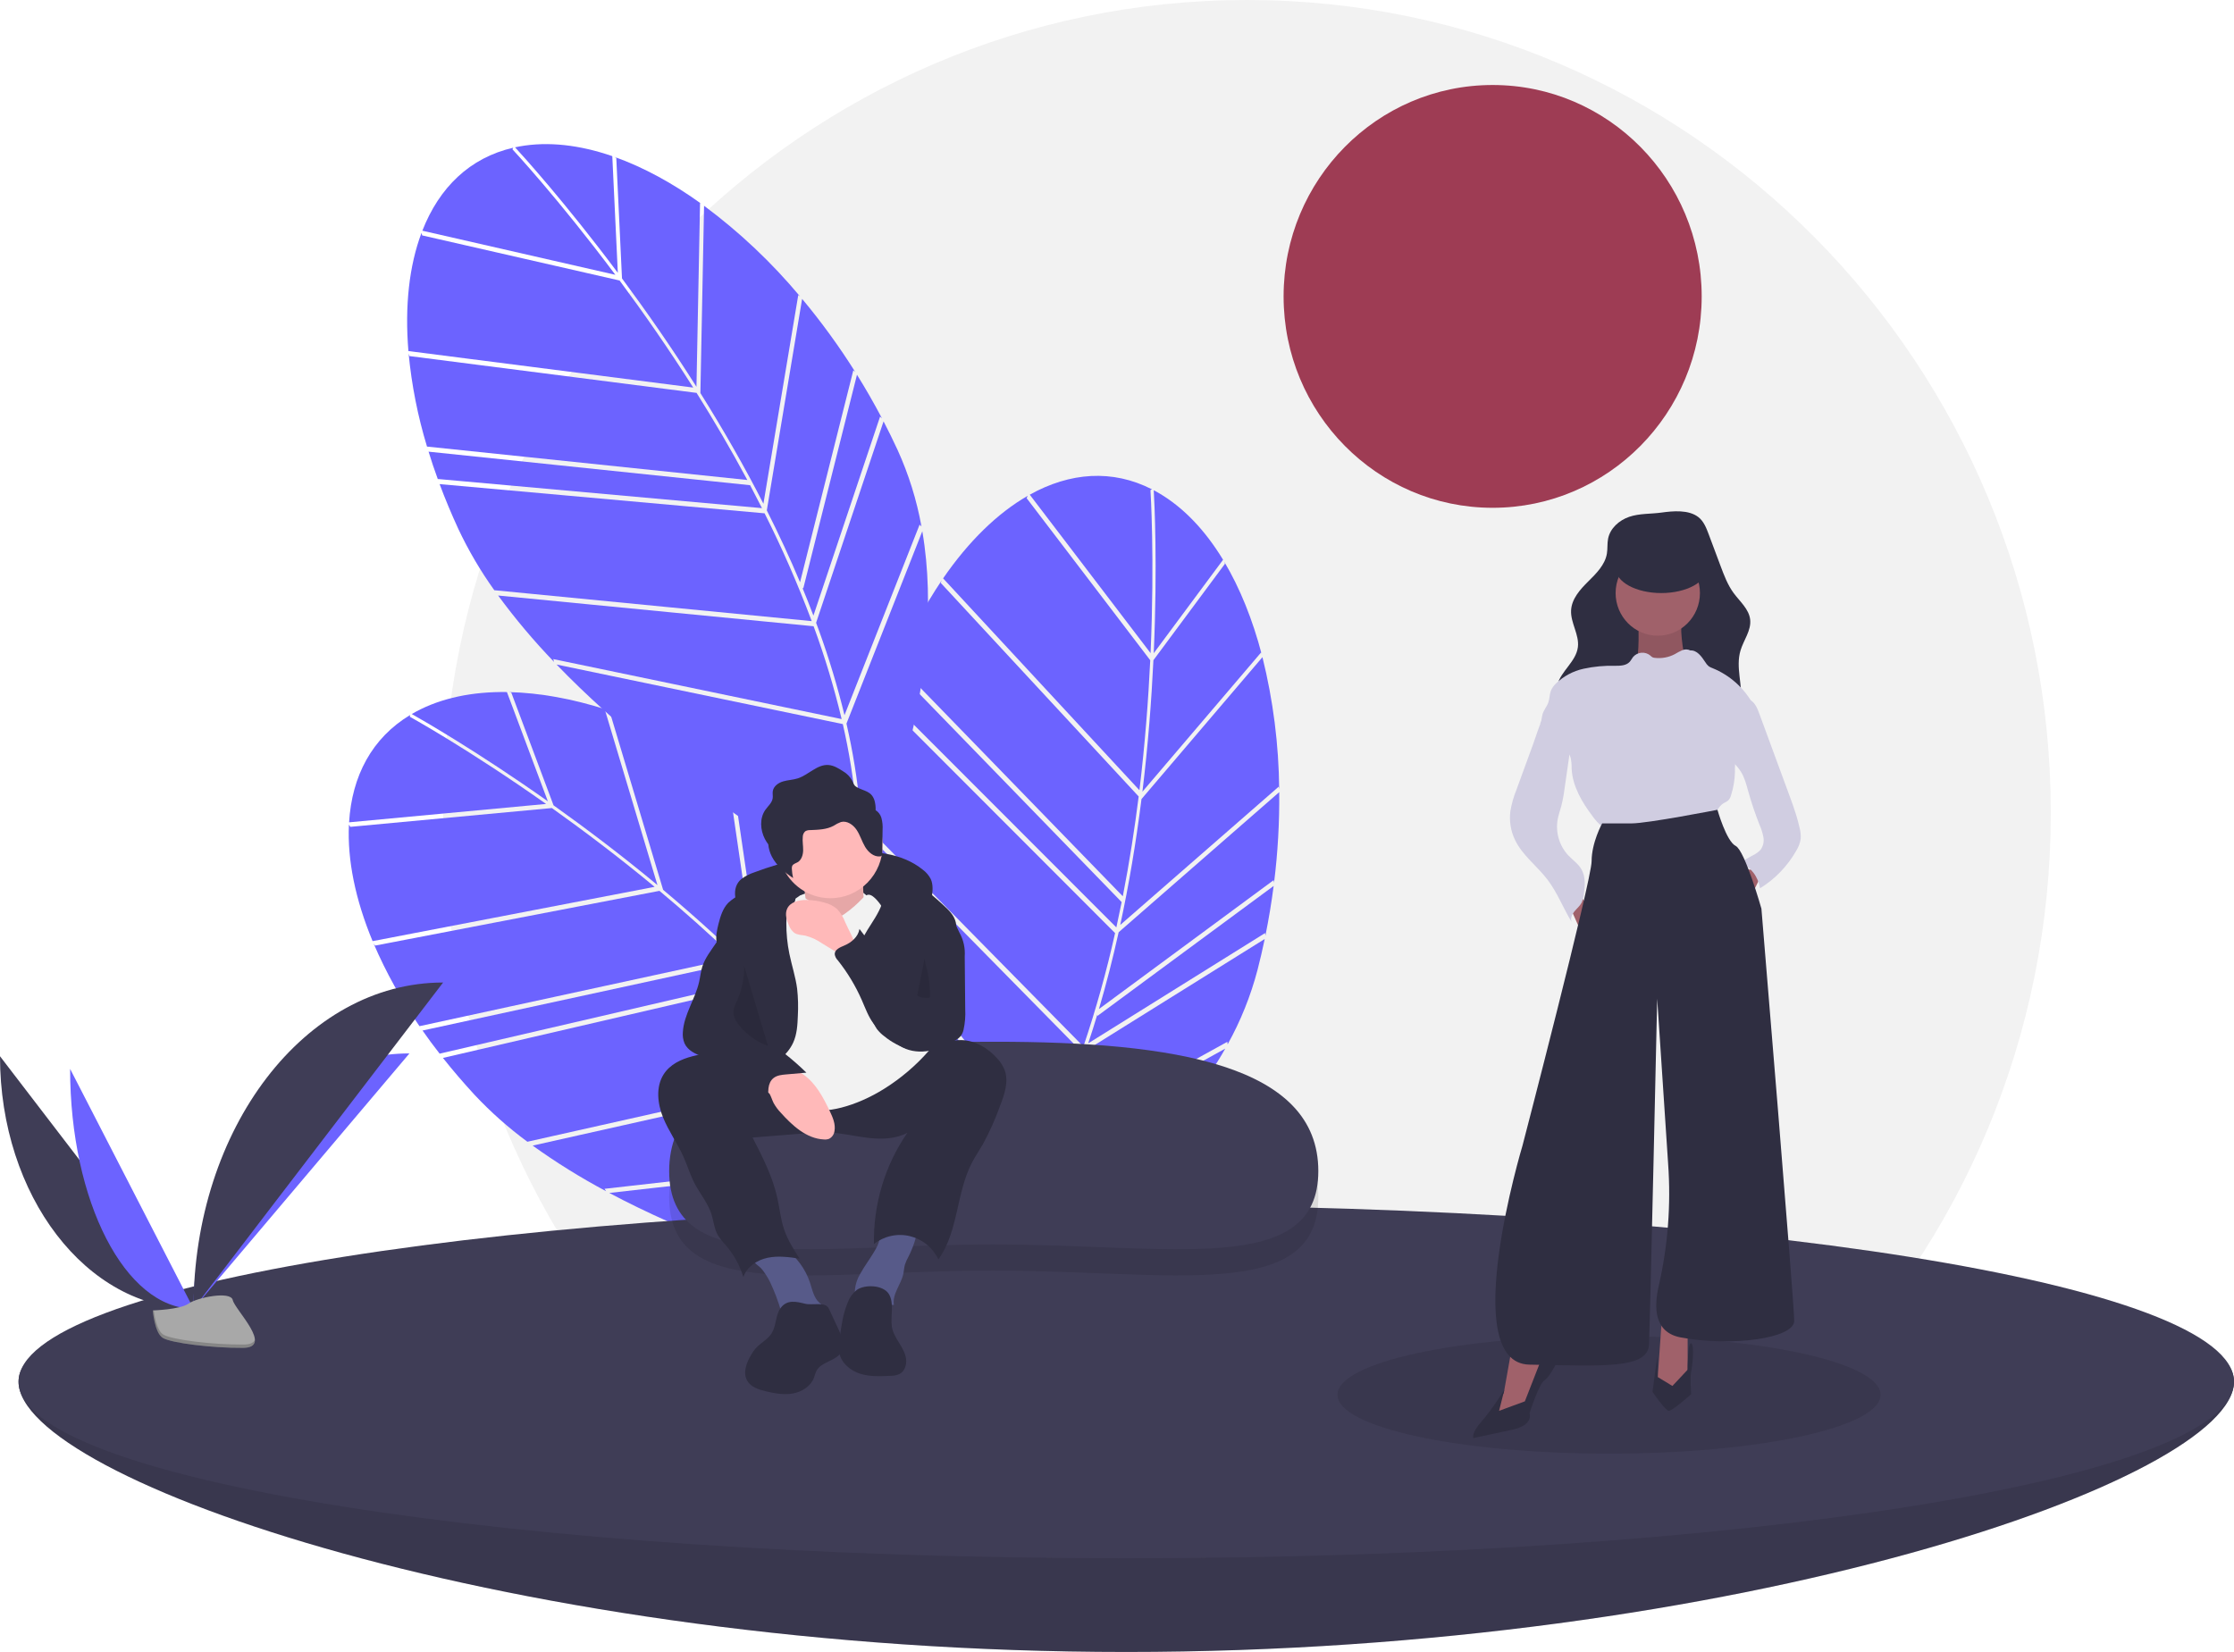 <svg width="384" height="284" viewBox="0 0 384 284" fill="none" xmlns="http://www.w3.org/2000/svg">
<g clip-path="url(#clip0_839_4115)">
<path d="M214.338 279.504C290.649 279.504 352.512 216.935 352.512 139.752C352.512 62.569 290.649 0 214.338 0C138.027 0 76.164 62.569 76.164 139.752C76.164 216.935 138.027 279.504 214.338 279.504Z" fill="#F2F2F2"/>
<path d="M256.569 87.299C276.414 87.299 292.501 71.027 292.501 50.956C292.501 30.884 276.414 14.613 256.569 14.613C236.724 14.613 220.636 30.884 220.636 50.956C220.636 71.027 236.724 87.299 256.569 87.299Z" fill="#9E3C54"/>
<path d="M105.932 27.157L106.914 47.868C110.986 53.36 115.378 59.645 119.713 66.495L120.332 34.899L120.673 35.12C115.659 31.497 110.562 28.725 105.591 26.965L105.932 27.157Z" fill="#6C63FF"/>
<path d="M106.198 46.906L105.247 26.844C99.664 24.918 94.247 24.279 89.295 25.173C89.038 25.219 88.784 25.273 88.532 25.327C89.79 26.692 97.122 34.755 106.198 46.906Z" fill="#6C63FF"/>
<path d="M151.278 71.614L151.608 71.932C150.255 69.358 148.82 66.856 147.305 64.424L138.072 101.169L137.916 101.03C138.583 102.642 139.218 104.243 139.82 105.833L151.278 71.614Z" fill="#6C63FF"/>
<path d="M137.213 50.724L137.553 50.999C132.671 45.149 127.122 39.905 121.021 35.375L120.39 67.573C124.424 74.012 128.035 80.354 131.225 86.599L137.213 50.724Z" fill="#6C63FF"/>
<path d="M70.236 60.776C70.755 66.203 71.814 71.564 73.398 76.775L128.457 82.519C125.583 77.158 122.616 72.128 119.735 67.544L70.376 61.214L70.236 60.776Z" fill="#6C63FF"/>
<path d="M75.401 82.785L75.253 82.348L130.978 87.358C130.305 86.026 129.624 84.712 128.936 83.415L73.674 77.65L73.528 77.212C74.085 79.049 74.71 80.907 75.401 82.785Z" fill="#6C63FF"/>
<path d="M146.678 63.658L147.013 63.957C144.25 59.562 141.197 55.361 137.875 51.382L131.806 87.743C133.91 91.919 135.815 96.037 137.521 100.097L146.678 63.658Z" fill="#6C63FF"/>
<path d="M145.499 124.397C147.714 134.09 148.553 143.255 147.999 151.791C151.115 145.075 162.966 117.255 158.536 91.327L145.499 124.397Z" fill="#6C63FF"/>
<path d="M85.624 102.381C88.573 106.398 91.784 110.211 95.237 113.793L95.102 113.308L144.671 123.622C143.381 118.209 141.772 112.88 139.851 107.662L85.624 102.381Z" fill="#6C63FF"/>
<path d="M105.771 47.244C95.947 34.1 88.196 25.792 88.085 25.673L88.212 25.396C80.758 27.108 75.494 32.238 72.598 39.663L105.771 47.244Z" fill="#6C63FF"/>
<path d="M140.279 107.066C140.462 107.56 140.648 108.056 140.825 108.548C142.527 113.265 143.974 118.072 145.16 122.949L158.073 90.192L158.389 90.511C157.571 85.953 156.186 81.518 154.266 77.312C153.504 75.663 152.707 74.039 151.874 72.439L140.279 107.066Z" fill="#6C63FF"/>
<path d="M119.158 66.631C114.868 59.862 110.525 53.652 106.501 48.224L72.567 40.469L72.452 40.036C70.334 45.678 69.559 52.61 70.201 60.352L119.158 66.631Z" fill="#6C63FF"/>
<path d="M144.872 124.482L95.665 114.244C116.363 135.733 145.319 152.213 147.167 153.255C148.03 143.787 147.052 134.062 144.872 124.482Z" fill="#6C63FF"/>
<path d="M139.503 106.78L139.514 106.747C137.148 100.439 134.448 94.263 131.425 88.248L75.563 83.226C76.512 85.766 77.584 88.334 78.779 90.928C80.52 94.624 82.591 98.153 84.965 101.468L139.503 106.78Z" fill="#6C63FF"/>
<path d="M210.562 96.916L198.258 113.501C197.93 120.357 197.35 128.031 196.369 136.103L216.77 112.168L216.894 112.558C215.317 106.533 213.139 101.11 210.42 96.548L210.562 96.916Z" fill="#6C63FF"/>
<path d="M198.313 112.298L210.232 96.233C207.146 91.148 203.377 87.161 199 84.655C198.772 84.525 198.543 84.403 198.315 84.281C198.423 86.144 198.985 97.084 198.313 112.298Z" fill="#6C63FF"/>
<path d="M217.452 160.409L217.505 160.866C218.086 158.011 218.56 155.158 218.925 152.308L188.643 174.652L188.61 174.444C188.108 176.116 187.587 177.759 187.048 179.372L217.452 160.409Z" fill="#6C63FF"/>
<path d="M219.792 135.246L219.88 135.677C219.81 128.023 218.843 120.404 217 112.979L196.21 137.37C195.256 144.932 194.039 152.146 192.557 159.014L219.792 135.246Z" fill="#6C63FF"/>
<path d="M161.868 99.781C158.845 104.296 156.281 109.108 154.215 114.143L192.998 154.086C194.165 148.103 195.052 142.315 195.724 136.926L161.7 100.209L161.868 99.781Z" fill="#6C63FF"/>
<path d="M151.968 120.064L152.129 119.632L191.889 159.438C192.21 157.978 192.514 156.527 192.802 155.085L153.875 114.995L154.039 114.564C153.31 116.338 152.619 118.171 151.968 120.064Z" fill="#6C63FF"/>
<path d="M218.925 151.313L218.995 151.76C219.639 146.592 219.937 141.387 219.887 136.18L192.284 160.269C191.27 164.843 190.14 169.244 188.895 173.471L218.925 151.313Z" fill="#6C63FF"/>
<path d="M179.715 197.333C175.308 206.228 170.175 213.828 164.365 220.044C171 216.882 197.672 203.1 210.61 180.273L179.715 197.333Z" fill="#6C63FF"/>
<path d="M147.483 141.751C147.221 146.748 147.29 151.756 147.69 156.742L147.893 156.282L179.566 196.202C181.986 191.202 184.107 186.059 185.918 180.801L147.483 141.751Z" fill="#6C63FF"/>
<path d="M197.77 112.282C198.493 95.822 197.762 84.423 197.751 84.26L198.024 84.129C191.204 80.638 183.915 81.194 177.002 85.044L197.77 112.282Z" fill="#6C63FF"/>
<path d="M186.624 180.618C186.453 181.117 186.284 181.619 186.109 182.112C184.446 186.843 182.529 191.479 180.367 195.999L210.97 179.1L211.011 179.55C213.256 175.512 214.986 171.203 216.159 166.725C216.613 164.963 217.023 163.198 217.39 161.429L186.624 180.618Z" fill="#6C63FF"/>
<path d="M195.856 135.85C196.82 127.869 197.391 120.285 197.714 113.508L176.469 85.645L176.654 85.237C171.464 88.216 166.497 93.055 162.109 99.432L195.856 135.85Z" fill="#6C63FF"/>
<path d="M179.178 196.995L147.737 157.366C150.126 187.268 162.035 218.641 162.802 220.636C169.436 213.9 174.816 205.779 179.178 196.995Z" fill="#6C63FF"/>
<path d="M186.206 179.897L186.235 179.879C188.391 173.494 190.206 166.996 191.671 160.413L151.814 120.509C150.943 123.077 150.149 125.746 149.434 128.515C148.444 132.485 147.814 136.538 147.552 140.624L186.206 179.897Z" fill="#6C63FF"/>
<path d="M87.882 119.058L95.146 138.447C100.696 142.398 106.794 147.002 113.01 152.161L103.943 121.919L104.335 122.022C98.459 120.144 92.764 119.102 87.499 118.982L87.882 119.058Z" fill="#6C63FF"/>
<path d="M94.171 137.756L87.135 118.974C81.237 118.888 75.89 119.974 71.454 122.371C71.223 122.496 70.999 122.626 70.775 122.757C72.389 123.662 81.826 129.037 94.171 137.756Z" fill="#6C63FF"/>
<path d="M144.594 147.161L145.005 147.36C142.932 145.335 140.803 143.404 138.618 141.565L141.067 179.397L140.876 179.314C142.003 180.638 143.096 181.962 144.155 183.286L144.594 147.161Z" fill="#6C63FF"/>
<path d="M124.833 131.691L125.241 131.847C118.811 127.809 111.93 124.557 104.744 122.156L113.983 152.975C119.788 157.837 125.161 162.74 130.103 167.682L124.833 131.691Z" fill="#6C63FF"/>
<path d="M64.209 162.19C66.36 167.189 69.006 171.956 72.105 176.417L126.223 164.666C121.852 160.467 117.493 156.611 113.352 153.152L64.475 162.563L64.209 162.19Z" fill="#6C63FF"/>
<path d="M75.847 181.506L75.573 181.137L130.1 168.48C129.052 167.424 128.003 166.387 126.953 165.369L72.635 177.163L72.363 176.792C73.454 178.365 74.615 179.936 75.847 181.506Z" fill="#6C63FF"/>
<path d="M137.787 141.033L138.197 141.212C134.227 137.897 130.039 134.855 125.664 132.11L131.005 168.587C134.281 171.902 137.352 175.223 140.215 178.55L137.787 141.033Z" fill="#6C63FF"/>
<path d="M155.229 199.167C160.297 207.692 163.896 216.146 165.978 224.437C166.889 217.076 169.658 186.913 157.521 163.64L155.229 199.167Z" fill="#6C63FF"/>
<path d="M91.558 196.947C95.59 199.845 99.809 202.467 104.187 204.795L103.911 204.375L154.204 198.688C151.324 193.944 148.165 189.378 144.744 185.017L91.558 196.947Z" fill="#6C63FF"/>
<path d="M93.867 138.211C80.508 128.782 70.598 123.304 70.455 123.226L70.492 122.923C63.926 126.881 60.488 133.405 60.003 141.372L93.867 138.211Z" fill="#6C63FF"/>
<path d="M144.968 184.316C145.293 184.729 145.621 185.142 145.94 185.555C149 189.508 151.846 193.628 154.464 197.894L156.734 162.704L157.132 162.91C154.961 158.831 152.288 155.046 149.177 151.646C147.949 150.316 146.694 149.02 145.413 147.76L144.968 184.316Z" fill="#6C63FF"/>
<path d="M112.525 152.464C106.376 147.367 100.348 142.82 94.862 138.916L60.22 142.149L59.978 141.773C59.688 147.801 61.07 154.636 64.046 161.798L112.525 152.464Z" fill="#6C63FF"/>
<path d="M154.658 199.443L104.733 205.089C130.984 219.056 163.559 225.676 165.635 226.089C163.561 216.816 159.659 207.873 154.658 199.443Z" fill="#6C63FF"/>
<path d="M144.142 184.287L144.143 184.252C139.965 178.992 135.51 173.963 130.797 169.188L76.136 181.875C77.814 183.994 79.618 186.101 81.548 188.195C84.333 191.166 87.381 193.874 90.653 196.285L144.142 184.287Z" fill="#6C63FF"/>
<path d="M384 237.541C384 254.302 298.752 284 193.594 284C88.436 284 3.189 254.302 3.189 237.541C3.189 220.78 88.436 223.304 193.594 223.304C298.752 223.304 384 220.78 384 237.541Z" fill="#3F3D56"/>
<path opacity="0.1" d="M384 237.541C384 254.302 298.752 284 193.594 284C88.436 284 3.189 254.302 3.189 237.541C3.189 220.78 88.436 223.304 193.594 223.304C298.752 223.304 384 220.78 384 237.541Z" fill="black"/>
<path d="M193.594 267.889C298.752 267.889 384 254.302 384 237.541C384 220.78 298.752 207.193 193.594 207.193C88.436 207.193 3.189 220.78 3.189 237.541C3.189 254.302 88.436 267.889 193.594 267.889Z" fill="#3F3D56"/>
<path opacity="0.1" d="M226.605 205.82C226.605 224.081 201.44 218.433 170.627 218.433C139.815 218.433 115.023 224.081 115.023 205.82C115.023 187.56 140.185 183.588 170.998 183.588C201.81 183.588 226.605 187.56 226.605 205.82Z" fill="black"/>
<path d="M226.605 201.325C226.605 219.585 201.44 213.937 170.627 213.937C139.815 213.937 115.023 219.585 115.023 201.325C115.023 183.064 140.185 179.093 170.998 179.093C201.81 179.093 226.605 183.064 226.605 201.325Z" fill="#3F3D56"/>
<path d="M127.482 151.079C128.16 150.591 128.908 150.212 129.7 149.954C134.721 148.065 139.982 146.906 145.326 146.514C149.972 146.181 155.008 146.577 158.637 149.53C159.201 149.949 159.663 150.493 159.987 151.121C160.443 152.118 160.305 153.276 160.157 154.364C160.124 154.786 160.019 155.199 159.846 155.585C159.358 156.525 158.156 156.855 157.111 156.742C156.067 156.629 155.087 156.182 154.057 155.975C153.42 155.863 152.775 155.796 152.128 155.776L145.668 155.422C141.65 155.202 137.58 154.986 133.64 155.806C132.426 156.027 131.254 156.435 130.164 157.017C129.264 157.528 128.658 158.262 127.823 157.318C126.356 155.659 125.544 152.611 127.482 151.079Z" fill="#2F2E41"/>
<path d="M137.493 153.969C137.493 153.969 146.182 150.029 149.478 154.575C152.774 159.121 147.681 157.302 147.681 157.302L141.988 159.121L135.695 157.908L137.493 153.969Z" fill="#F2F2F2"/>
<path d="M137.943 151.09C137.943 151.09 139.141 156.848 138.242 158.363C137.343 159.878 143.336 162 143.336 162L149.029 159.575C149.029 159.575 147.531 150.181 149.029 148.362L137.943 151.09Z" fill="#FFB9B9"/>
<path opacity="0.1" d="M137.943 151.09C137.943 151.09 139.141 156.848 138.242 158.363C137.343 159.878 143.336 162 143.336 162L149.029 159.575C149.029 159.575 147.531 150.181 149.029 148.362L137.943 151.09Z" fill="black"/>
<path d="M132.328 220.327C133.134 222.016 133.796 223.772 134.308 225.575C134.316 225.634 134.337 225.692 134.369 225.742C134.401 225.793 134.443 225.837 134.492 225.87C134.542 225.903 134.598 225.926 134.656 225.936C134.715 225.946 134.775 225.943 134.832 225.928L140.162 225.922C140.82 225.921 141.702 225.707 141.695 225.042C141.691 224.575 141.218 224.283 140.867 223.98C139.891 223.138 139.637 221.75 139.233 220.518C138.448 218.147 136.934 216.091 134.913 214.65C134.64 214.433 134.325 214.276 133.989 214.188C133.651 214.139 133.307 214.157 132.977 214.244C132.041 214.435 128.547 215.088 129.207 216.464C129.492 217.057 130.545 217.674 130.986 218.227C131.501 218.881 131.95 219.584 132.328 220.327Z" fill="#575A89"/>
<path d="M150.861 214.074C150.673 214.474 150.464 214.863 150.235 215.239C149.463 216.527 148.551 217.729 147.832 219.048C147.348 219.854 147.048 220.76 146.957 221.698C146.916 222.168 146.987 222.64 147.164 223.076C147.341 223.512 147.619 223.898 147.974 224.203C148.748 224.797 149.808 224.824 150.77 224.686C151.732 224.548 152.687 224.269 153.656 224.342C153.329 222.473 154.888 220.828 155.278 218.972C155.387 218.451 155.403 217.91 155.55 217.398C155.708 216.93 155.91 216.478 156.153 216.049C156.929 214.52 157.478 212.884 157.781 211.193C157.818 210.988 153.043 210.955 152.595 211.053C151.198 211.358 151.402 212.902 150.861 214.074Z" fill="#575A89"/>
<path d="M114.063 184.713C112.7 186.871 113.014 189.73 113.971 192.1C114.929 194.469 116.452 196.565 117.495 198.897C118.16 200.384 118.626 201.961 119.374 203.407C120.301 205.198 121.655 206.776 122.277 208.696C122.673 209.921 122.764 211.262 123.407 212.375C123.795 212.969 124.238 213.525 124.73 214.035C126.114 215.639 127.152 217.515 127.78 219.546C128.367 217.777 130.125 216.617 131.931 216.235C133.736 215.852 135.607 216.112 137.434 216.373C136.415 214.777 135.386 213.16 134.779 211.362C134.191 209.623 134.018 207.773 133.622 205.979C132.811 202.301 131.077 198.908 129.361 195.563L138.182 194.855C139.621 194.709 141.069 194.654 142.515 194.692C144.792 194.801 147.022 195.365 149.286 195.626C151.551 195.887 153.947 195.819 155.965 194.748C152.106 200.348 150.096 207.038 150.223 213.863C151.085 213.187 152.086 212.715 153.153 212.481C154.219 212.247 155.323 212.257 156.385 212.51C157.447 212.764 158.44 213.254 159.29 213.946C160.14 214.637 160.827 215.512 161.299 216.507C164.756 211.729 164.345 205.078 167.084 199.847C167.647 198.771 168.338 197.769 168.945 196.718C170.094 194.608 171.077 192.41 171.886 190.145C172.653 188.163 173.424 185.957 172.69 183.963C172.384 183.207 171.94 182.516 171.38 181.927C169.8 180.164 167.6 178.861 165.249 178.807C161.639 178.723 158.656 181.43 155.49 183.185C151.709 185.217 147.433 186.114 143.165 185.77C138.816 185.458 134.661 184.018 130.517 182.75C128.444 182.086 126.337 181.536 124.205 181.103C122.427 180.766 120.735 181.139 118.984 181.599C117.077 182.099 115.16 182.977 114.063 184.713Z" fill="#2F2E41"/>
<path d="M151.726 145.331C151.724 147.742 150.776 150.053 149.091 151.758C147.405 153.463 145.12 154.421 142.737 154.423C142.201 154.424 141.666 154.375 141.14 154.278C139.457 153.97 137.897 153.184 136.64 152.012C135.384 150.839 134.485 149.328 134.047 147.657C133.61 145.985 133.653 144.222 134.171 142.575C134.69 140.927 135.662 139.463 136.974 138.355C138.285 137.246 139.883 136.539 141.578 136.316C143.273 136.093 144.996 136.363 146.544 137.096C148.093 137.828 149.403 138.992 150.321 140.451C151.238 141.909 151.726 143.602 151.726 145.331Z" fill="#FFB9B9"/>
<path d="M137.493 153.968C137.493 153.968 139.141 154.726 139.74 155.332C140.34 155.938 142.137 159.272 145.134 157.151C148.13 155.029 148.43 153.817 149.329 153.817C150.227 153.817 151.426 155.635 151.426 155.635L159.666 180.637C157.445 183.173 154.871 185.368 152.025 187.153C147.231 190.184 141.538 191.699 138.841 190.487C136.145 189.274 131.051 188.365 130.152 185.941C129.253 183.516 127.755 176.243 127.755 176.243L131.95 157.757L137.493 153.968Z" fill="#F2F2F2"/>
<path d="M136.336 179.255C136.989 177.828 137.084 176.213 137.14 174.641C137.228 173.084 137.187 171.523 137.018 169.973C136.752 167.946 136.099 165.993 135.687 163.991C135.326 162.235 135.15 160.445 135.163 158.652C135.169 157.834 135.228 156.972 135.669 156.286C135.976 155.807 136.457 155.436 136.65 154.9C137.026 153.847 136.095 152.745 135.075 152.312C133.832 151.84 132.472 151.785 131.196 152.154C129.93 152.524 128.707 153.03 127.547 153.664C126.671 154.042 125.865 154.569 125.164 155.222C124.234 156.196 123.825 157.552 123.494 158.863C123.23 159.913 122.995 161.008 123.196 162.073C123.523 163.801 124.916 165.101 125.658 166.692C126.521 168.539 126.462 170.693 126.119 172.706C125.777 174.719 125.168 176.688 124.98 178.722C124.792 180.757 125.08 182.943 126.341 184.54C126.854 185.191 128.247 186.733 129.187 186.559C129.926 186.422 130.996 184.777 131.591 184.256C133.31 182.751 135.349 181.411 136.336 179.255Z" fill="#2F2E41"/>
<path d="M152.035 152.98C152.061 154.671 151.324 156.277 150.458 157.723C149.592 159.168 148.574 160.536 147.936 162.098C147.143 164.054 146.981 166.213 147.473 168.267C147.656 168.967 147.877 169.656 148.134 170.331L149.776 174.886C149.997 175.602 150.317 176.283 150.728 176.908C151.099 177.386 151.534 177.81 152.022 178.166C153.269 179.185 154.704 179.942 156.243 180.394C157.793 180.842 159.447 180.747 160.937 180.123C161.095 173.949 162.076 167.824 163.853 161.915C164.181 160.824 164.54 159.675 164.287 158.564C164.003 157.32 163.015 156.385 162.075 155.532C159.202 152.922 156.042 150.181 152.196 149.829C149.97 149.625 152.016 151.758 152.035 152.98Z" fill="#2F2E41"/>
<path d="M132.372 188.215C132.599 188.666 132.741 189.158 132.967 189.61C133.299 190.217 133.71 190.776 134.189 191.273C136.193 193.52 138.642 195.758 141.63 195.893C141.927 195.922 142.226 195.883 142.507 195.782C142.76 195.651 142.977 195.46 143.14 195.224C143.302 194.989 143.406 194.717 143.44 194.432C143.652 193.258 143.14 192.087 142.627 191.013C141.516 188.685 140.265 186.297 138.184 184.795C137.145 184.075 135.957 183.602 134.712 183.413C133.466 183.223 132.194 183.322 130.991 183.701C129.907 184.038 128.109 184.628 129.545 185.629C130.634 186.388 131.74 186.965 132.372 188.215Z" fill="#FFB9B9"/>
<path d="M145.29 158.569C144.978 157.717 144.5 156.938 143.884 156.276C143.262 155.745 142.527 155.368 141.736 155.176C140.711 154.88 139.651 154.726 138.585 154.719C137.316 154.711 135.844 155.055 135.305 156.217C134.877 157.14 135.209 158.233 135.64 159.154C135.824 159.631 136.131 160.05 136.528 160.368C137.076 160.742 137.783 160.73 138.432 160.855C139.438 161.113 140.391 161.55 141.246 162.145L143.468 163.503L147.286 165.837C147.185 165.776 147.221 163.128 147.104 162.694C146.726 161.296 145.876 159.893 145.29 158.569Z" fill="#FFB9B9"/>
<path d="M134.169 224.889C133.276 226.117 133.455 227.872 132.664 229.169C131.978 230.294 130.685 230.883 129.827 231.88C129.553 232.211 129.309 232.566 129.098 232.941C128.302 234.289 127.655 236.017 128.439 237.373C129.069 238.463 130.395 238.889 131.61 239.18C133.147 239.547 134.743 239.841 136.297 239.56C137.851 239.28 139.37 238.317 139.924 236.822C140.033 236.446 140.162 236.077 140.312 235.715C141.154 234.038 143.796 234.02 144.658 232.353C145.261 231.187 144.707 229.777 144.152 228.585L142.459 224.948C141.898 223.74 139.62 224.435 138.433 224.145C136.884 223.768 135.283 223.352 134.169 224.889Z" fill="#2F2E41"/>
<path d="M147.264 221.763C146.571 222.315 146.041 223.05 145.732 223.886C144.895 225.841 144.607 227.984 144.327 230.096C144.168 230.936 144.152 231.798 144.279 232.644C144.64 234.369 146.185 235.639 147.849 236.166C149.512 236.693 151.296 236.612 153.037 236.526C153.599 236.54 154.157 236.426 154.668 236.191C155.543 235.703 155.885 234.556 155.735 233.557C155.585 232.557 155.045 231.668 154.517 230.811C153.989 229.953 153.449 229.064 153.297 228.065C153.043 226.385 153.761 223.918 152.74 222.398C151.717 220.874 148.629 220.796 147.264 221.763Z" fill="#2F2E41"/>
<path d="M151.5 140.593C151.34 140.049 150.987 139.584 150.51 139.287C150.535 138.704 150.464 138.122 150.301 137.563C149.757 135.935 148.467 136.028 147.25 135.309C146.722 134.996 146.755 134.72 146.48 134.208C146.12 133.535 145.581 132.979 144.923 132.601C144.143 132.098 143.319 131.58 142.395 131.516C140.455 131.382 138.967 133.229 137.112 133.821C136.294 134.082 135.416 134.093 134.594 134.34C133.772 134.587 132.952 135.176 132.829 136.035C132.773 136.431 132.873 136.837 132.815 137.234C132.701 138.021 132.018 138.572 131.561 139.22C130.55 140.652 130.666 142.675 131.474 144.233C131.645 144.556 131.839 144.864 132.057 145.156C132.125 145.892 132.334 146.608 132.673 147.264C133.481 148.822 134.872 149.986 136.326 150.953C136.207 150.437 136.135 149.91 136.11 149.38C136.09 149.203 136.112 149.024 136.176 148.859C136.338 148.517 136.766 148.426 137.092 148.238C137.767 147.85 138.032 146.991 138.052 146.205C138.071 145.42 137.907 144.633 137.988 143.852C137.991 143.672 138.032 143.495 138.107 143.332C138.182 143.169 138.289 143.024 138.423 142.906C138.673 142.762 138.957 142.693 139.244 142.708C140.628 142.651 142.074 142.625 143.294 141.963C143.688 141.699 144.111 141.482 144.555 141.318C145.592 141.045 146.652 141.78 147.25 142.68C147.848 143.58 148.146 144.651 148.698 145.581C149.249 146.511 150.202 147.34 151.268 147.23C151.329 147.23 151.388 147.217 151.443 147.192C151.498 147.168 151.547 147.131 151.587 147.086C151.633 147.003 151.653 146.907 151.646 146.812L151.705 142.689C151.755 141.984 151.685 141.275 151.5 140.593Z" fill="#2F2E41"/>
<path d="M123.052 162.161C122.194 163.44 121.205 164.671 120.734 166.141C120.457 167.006 120.371 167.92 120.17 168.805C119.502 171.756 117.572 174.376 117.378 177.396C117.31 178.068 117.407 178.745 117.661 179.369C118.215 180.587 119.54 181.229 120.804 181.633C122.069 182.037 123.426 182.328 124.435 183.198C124.943 183.69 125.404 184.23 125.811 184.811C127.457 186.882 129.672 188.414 132.177 189.216C131.979 187.837 131.886 186.175 132.976 185.323C133.566 184.861 134.354 184.779 135.097 184.714L138.608 184.407C136.267 182.111 133.686 180.077 130.912 178.343C129.941 177.737 128.884 177.097 128.441 176.034C128.212 175.348 128.117 174.625 128.161 173.903C128.137 171.262 127.916 168.627 127.5 166.019C127.211 164.209 126.828 162.415 126.391 160.635C126.268 160.136 125.541 157.895 124.648 158.419C124.437 158.543 124.24 159.964 124.117 160.259C123.824 160.927 123.468 161.564 123.052 162.161Z" fill="#2F2E41"/>
<path d="M163.488 157.324L164.922 160.34C165.612 161.58 165.927 162.998 165.826 164.418L165.911 173.464C165.977 174.673 165.878 175.885 165.617 177.067C165.527 177.456 165.359 177.822 165.122 178.142C164.879 178.418 164.592 178.652 164.274 178.833C161.561 180.548 158.042 181.522 155.175 180.086C154.519 179.732 153.895 179.319 153.31 178.854C152.168 177.998 151.008 177.126 150.153 175.977C149.259 174.774 148.746 173.334 148.144 171.958C147.064 169.489 145.669 167.174 143.993 165.072C143.716 164.794 143.535 164.432 143.479 164.041C143.461 163.248 144.392 162.858 145.117 162.556C146.356 162.041 147.524 161.046 147.732 159.707C150.366 163.202 153.274 166.894 157.432 168.171C157.497 168.213 157.572 168.237 157.649 168.239C157.727 168.242 157.803 168.223 157.871 168.185C157.938 168.147 157.995 168.091 158.033 168.023C158.072 167.956 158.092 167.879 158.091 167.8C158.327 166.802 158.411 165.773 158.583 164.761C158.9 162.919 159.51 161.14 160.389 159.495C160.881 158.572 162.476 155.196 163.488 157.324Z" fill="#2F2E41"/>
<path opacity="0.1" d="M127.911 166.045C127.95 168.186 127.5 170.307 126.597 172.244C126.362 172.671 126.188 173.131 126.082 173.609C125.925 174.628 126.498 175.614 127.153 176.404C128.446 177.958 130.123 179.138 132.012 179.823" fill="black"/>
<path opacity="0.1" d="M159.043 164.241C158.832 164.816 159.024 165.451 159.186 166.042C159.658 167.754 159.878 169.528 159.84 171.305C159.847 171.337 159.846 171.369 159.837 171.399C159.829 171.43 159.813 171.458 159.791 171.481C159.769 171.504 159.742 171.521 159.712 171.53C159.681 171.539 159.65 171.541 159.619 171.535C158.927 171.578 158.135 171.582 157.666 171.067" fill="black"/>
<path opacity="0.1" d="M276.573 249.905C302.351 249.905 323.248 245.376 323.248 239.789C323.248 234.202 302.351 229.673 276.573 229.673C250.795 229.673 229.897 234.202 229.897 239.789C229.897 245.376 250.795 249.905 276.573 249.905Z" fill="black"/>
<path d="M299.91 149.494L296.576 152.866L299.91 156.238L303.244 149.494H299.91Z" fill="#A0616A"/>
<path d="M300.661 120.254C301.597 120.642 302.042 121.7 302.394 122.659L306.719 134.413L307.561 136.7C307.974 137.822 308.387 138.945 308.736 140.089C308.957 140.813 309.152 141.544 309.321 142.282C309.496 142.914 309.564 143.571 309.52 144.226C309.403 144.947 309.143 145.636 308.756 146.252C307.251 148.902 305.108 151.125 302.527 152.713C302.378 151.742 301.99 150.823 301.4 150.042C300.809 149.26 300.034 148.641 299.146 148.241L301.382 146.997C301.855 146.773 302.281 146.458 302.635 146.069C302.852 145.766 303.006 145.422 303.088 145.057C303.17 144.693 303.179 144.315 303.114 143.947C302.98 143.213 302.757 142.498 302.45 141.819C301.7 139.924 301.049 137.992 300.5 136.028C300.175 134.867 299.876 133.673 299.233 132.657C298.649 131.735 297.803 130.998 297.272 130.044C296.464 128.589 296.484 126.798 296.842 125.169C297.143 123.794 297.649 122.47 298.074 121.131C298.408 120.079 299.659 119.84 300.661 120.254Z" fill="#D0CDE1"/>
<path d="M280.041 88.851C278.322 89.438 276.764 90.812 276.412 92.613C276.248 93.448 276.349 94.316 276.211 95.155C275.893 97.102 274.381 98.589 272.988 99.971C271.594 101.352 270.154 102.957 270.053 104.928C269.941 107.086 271.489 109.108 271.221 111.252C270.91 113.743 268.309 115.357 267.666 117.782C267.236 119.402 267.762 121.146 268.628 122.576C270.278 125.3 273.097 127.15 276.1 128.142C279.103 129.133 282.301 129.342 285.46 129.375C289.306 129.416 293.482 129.082 296.371 126.515C298.022 125.035 299.059 122.979 299.273 120.759C299.548 117.785 298.321 114.712 299.167 111.851C299.7 110.05 301.036 108.405 300.837 106.537C300.642 104.709 299.064 103.414 297.981 101.938C296.971 100.559 296.357 98.932 295.756 97.327L293.7 91.836C293.295 90.757 292.851 89.622 291.95 88.913C290.264 87.587 287.551 87.848 285.579 88.121C283.749 88.375 281.801 88.25 280.041 88.851Z" fill="#2F2E41"/>
<path d="M281.632 106.945C281.632 106.945 281.834 113.053 281.23 113.664C280.626 114.275 283.645 118.347 283.645 118.347L289.081 118.144L291.899 115.904L289.483 112.646C289.483 112.646 288.477 107.353 289.282 106.131C290.087 104.909 281.632 106.945 281.632 106.945Z" fill="#A0616A"/>
<path opacity="0.1" d="M281.632 106.945C281.632 106.945 281.834 113.053 281.23 113.664C280.626 114.275 283.645 118.347 283.645 118.347L289.081 118.144L291.899 115.904L289.483 112.646C289.483 112.646 288.477 107.353 289.282 106.131C290.087 104.909 281.632 106.945 281.632 106.945Z" fill="black"/>
<path d="M269.051 154.079L272.473 161.816L275.09 158.558L269.856 151.636L269.051 154.079Z" fill="#A0616A"/>
<path d="M259.892 231.549L258.483 239.49L256.067 242.951L257.476 243.765L259.892 243.358L262.71 242.34L263.918 237.658L266.132 231.549H259.892Z" fill="#A0616A"/>
<path d="M285.658 226.663L284.853 238.065L286.866 239.693L290.087 236.843V228.495L285.658 226.663Z" fill="#A0616A"/>
<path d="M284.954 109.287C288.956 109.287 292.201 106.006 292.201 101.958C292.201 97.909 288.956 94.628 284.954 94.628C280.952 94.628 277.707 97.909 277.707 101.958C277.707 106.006 280.952 109.287 284.954 109.287Z" fill="#A0616A"/>
<path d="M290.546 111.816C290.329 111.71 290.092 111.653 289.851 111.648C289.61 111.644 289.371 111.691 289.15 111.789C288.71 111.986 288.283 112.211 287.872 112.462C286.814 113.019 285.615 113.239 284.431 113.095C284.292 113.084 284.156 113.049 284.029 112.99C283.895 112.906 283.771 112.805 283.661 112.69C283.232 112.337 282.684 112.167 282.133 112.215C281.582 112.263 281.071 112.525 280.708 112.947C280.495 113.215 280.349 113.536 280.117 113.787C279.516 114.437 278.523 114.464 277.642 114.462C275.816 114.411 273.991 114.58 272.205 114.966C270.41 115.358 268.758 116.244 267.43 117.525C267.067 117.87 266.778 118.286 266.581 118.749C266.338 119.382 266.37 120.094 266.152 120.736C265.909 121.452 265.37 122.039 265.152 122.763C264.988 123.308 265.011 123.915 264.736 124.413C265.913 125.442 266.909 126.816 268.086 127.846C268.865 128.528 269.68 129.265 269.973 130.264C270.105 130.88 270.163 131.51 270.147 132.14C270.293 135.151 271.908 137.883 273.714 140.282C274.209 140.994 274.801 141.631 275.473 142.174C276.386 142.802 277.423 143.223 278.512 143.407C280.568 143.833 282.685 143.831 284.784 143.81C286.953 143.788 289.161 143.741 291.223 143.06C292.272 142.763 293.216 142.17 293.944 141.35C294.792 140.297 295.123 138.773 296.28 138.082C296.561 137.953 296.826 137.792 297.072 137.604C297.307 137.346 297.474 137.031 297.557 136.689C297.961 135.41 298.184 134.08 298.219 132.738C298.189 131.932 298.243 131.126 298.38 130.332C298.58 129.632 298.872 128.962 299.247 128.341L301.645 123.942C301.84 123.585 301.789 123.059 301.807 122.651C301.789 122.063 301.611 121.491 301.291 120.999C299.736 118.219 297.293 116.056 294.362 114.865C294.131 114.786 293.912 114.677 293.708 114.541C293.468 114.337 293.265 114.092 293.109 113.818C292.473 112.848 291.695 111.755 290.546 111.816Z" fill="#D0CDE1"/>
<path d="M260.661 135.771C260.188 136.934 259.841 138.145 259.625 139.383C259.394 141.094 259.666 142.835 260.409 144.39C261.701 147.08 264.245 148.905 266.041 151.282C267.709 153.49 268.703 156.136 270.147 158.5C269.896 157.898 270.202 157.202 270.614 156.699C271.026 156.196 271.553 155.778 271.855 155.201C272.061 154.753 272.191 154.274 272.238 153.783C272.454 152.317 272.57 150.725 271.831 149.445C271.275 148.482 270.314 147.842 269.554 147.034C268.793 146.212 268.234 145.221 267.922 144.141C267.609 143.06 267.552 141.921 267.755 140.814C267.901 140.052 268.171 139.32 268.372 138.571C268.622 137.564 268.811 136.543 268.938 135.514L269.845 129.216C270.086 127.541 270.29 125.688 269.352 124.286C269.169 123.993 268.916 123.75 268.616 123.582C268.368 123.467 268.104 123.392 267.833 123.359C266.847 123.196 265.51 122.759 265.028 123.828C264.447 125.119 264.042 126.525 263.555 127.856L260.661 135.771Z" fill="#D0CDE1"/>
<path d="M295.21 139.216C295.21 139.216 283.243 141.558 280.425 141.558H275.392C275.392 141.558 273.58 144.815 273.58 148.073C273.58 151.331 261.704 196.937 261.704 196.937C261.704 196.937 250.431 234.4 262.911 234.603C275.392 234.807 283.243 235.418 283.444 231.142C283.645 226.867 284.853 171.691 284.853 171.691L286.732 200.062C287.237 207.086 286.698 214.146 285.132 221.008C284.231 224.855 284.371 229.072 288.879 229.921C297.535 231.549 308.406 230.124 308.406 227.07C308.406 224.016 302.769 156.217 302.769 156.217C302.769 156.217 299.951 146.241 298.341 145.426C296.73 144.612 295.21 139.216 295.21 139.216Z" fill="#2F2E41"/>
<path d="M257.677 242.544L262.106 240.915L265.126 233.178L268.346 232.771C268.346 232.771 266.535 236.639 265.528 237.25C264.522 237.861 262.911 242.951 262.911 242.951C262.911 242.951 263.717 244.987 259.892 245.801C256.067 246.616 253.249 247.227 253.249 247.227C253.249 247.227 252.846 246.412 254.658 244.376C256.47 242.34 258.585 238.913 258.585 238.913L257.677 242.544Z" fill="#2F2E41"/>
<path d="M284.853 233.178L284.048 239.286C284.048 239.286 286.262 242.544 286.866 242.544C287.47 242.544 290.691 239.693 290.691 239.693C290.691 239.693 290.49 236.639 290.691 235.825C290.892 235.011 291.295 231.142 290.691 230.939C290.087 230.735 290.087 235.476 290.087 235.476L287.47 238.268L284.947 236.738L284.853 233.178Z" fill="#2F2E41"/>
<path d="M285.558 101.957C289.894 101.957 293.409 100.043 293.409 97.682C293.409 95.32 289.894 93.406 285.558 93.406C281.222 93.406 277.707 95.32 277.707 97.682C277.707 100.043 281.222 101.957 285.558 101.957Z" fill="#2F2E41"/>
<path d="M0 181.587C0 205.572 14.877 224.981 33.262 224.981L0 181.587Z" fill="#3F3D56"/>
<path d="M33.262 224.98C33.262 200.726 49.864 181.1 70.38 181.1L33.262 224.98Z" fill="#6C63FF"/>
<path d="M12.052 183.762C12.052 206.545 21.538 224.981 33.262 224.981L12.052 183.762Z" fill="#6C63FF"/>
<path d="M33.262 224.98C33.262 193.989 52.451 168.911 76.165 168.911L33.262 224.98Z" fill="#3F3D56"/>
<path d="M26.265 225.286C26.265 225.286 30.982 225.14 32.403 224.116C33.825 223.092 39.66 221.869 40.012 223.511C40.365 225.153 47.101 231.678 41.776 231.722C36.45 231.765 29.401 230.883 27.982 230.008C26.563 229.134 26.265 225.286 26.265 225.286Z" fill="#A8A8A8"/>
<path opacity="0.2" d="M41.87 231.15C36.545 231.193 29.496 230.311 28.077 229.437C26.997 228.771 26.566 226.382 26.422 225.28C26.322 225.285 26.265 225.286 26.265 225.286C26.265 225.286 26.563 229.134 27.982 230.008C29.401 230.883 36.45 231.765 41.776 231.722C43.313 231.709 43.844 231.156 43.815 230.337C43.601 230.832 43.015 231.141 41.87 231.15Z" fill="black"/>
</g>
<defs>
<clipPath id="clip0_839_4115">
<rect width="384" height="284" fill="white"/>
</clipPath>
</defs>
</svg>
